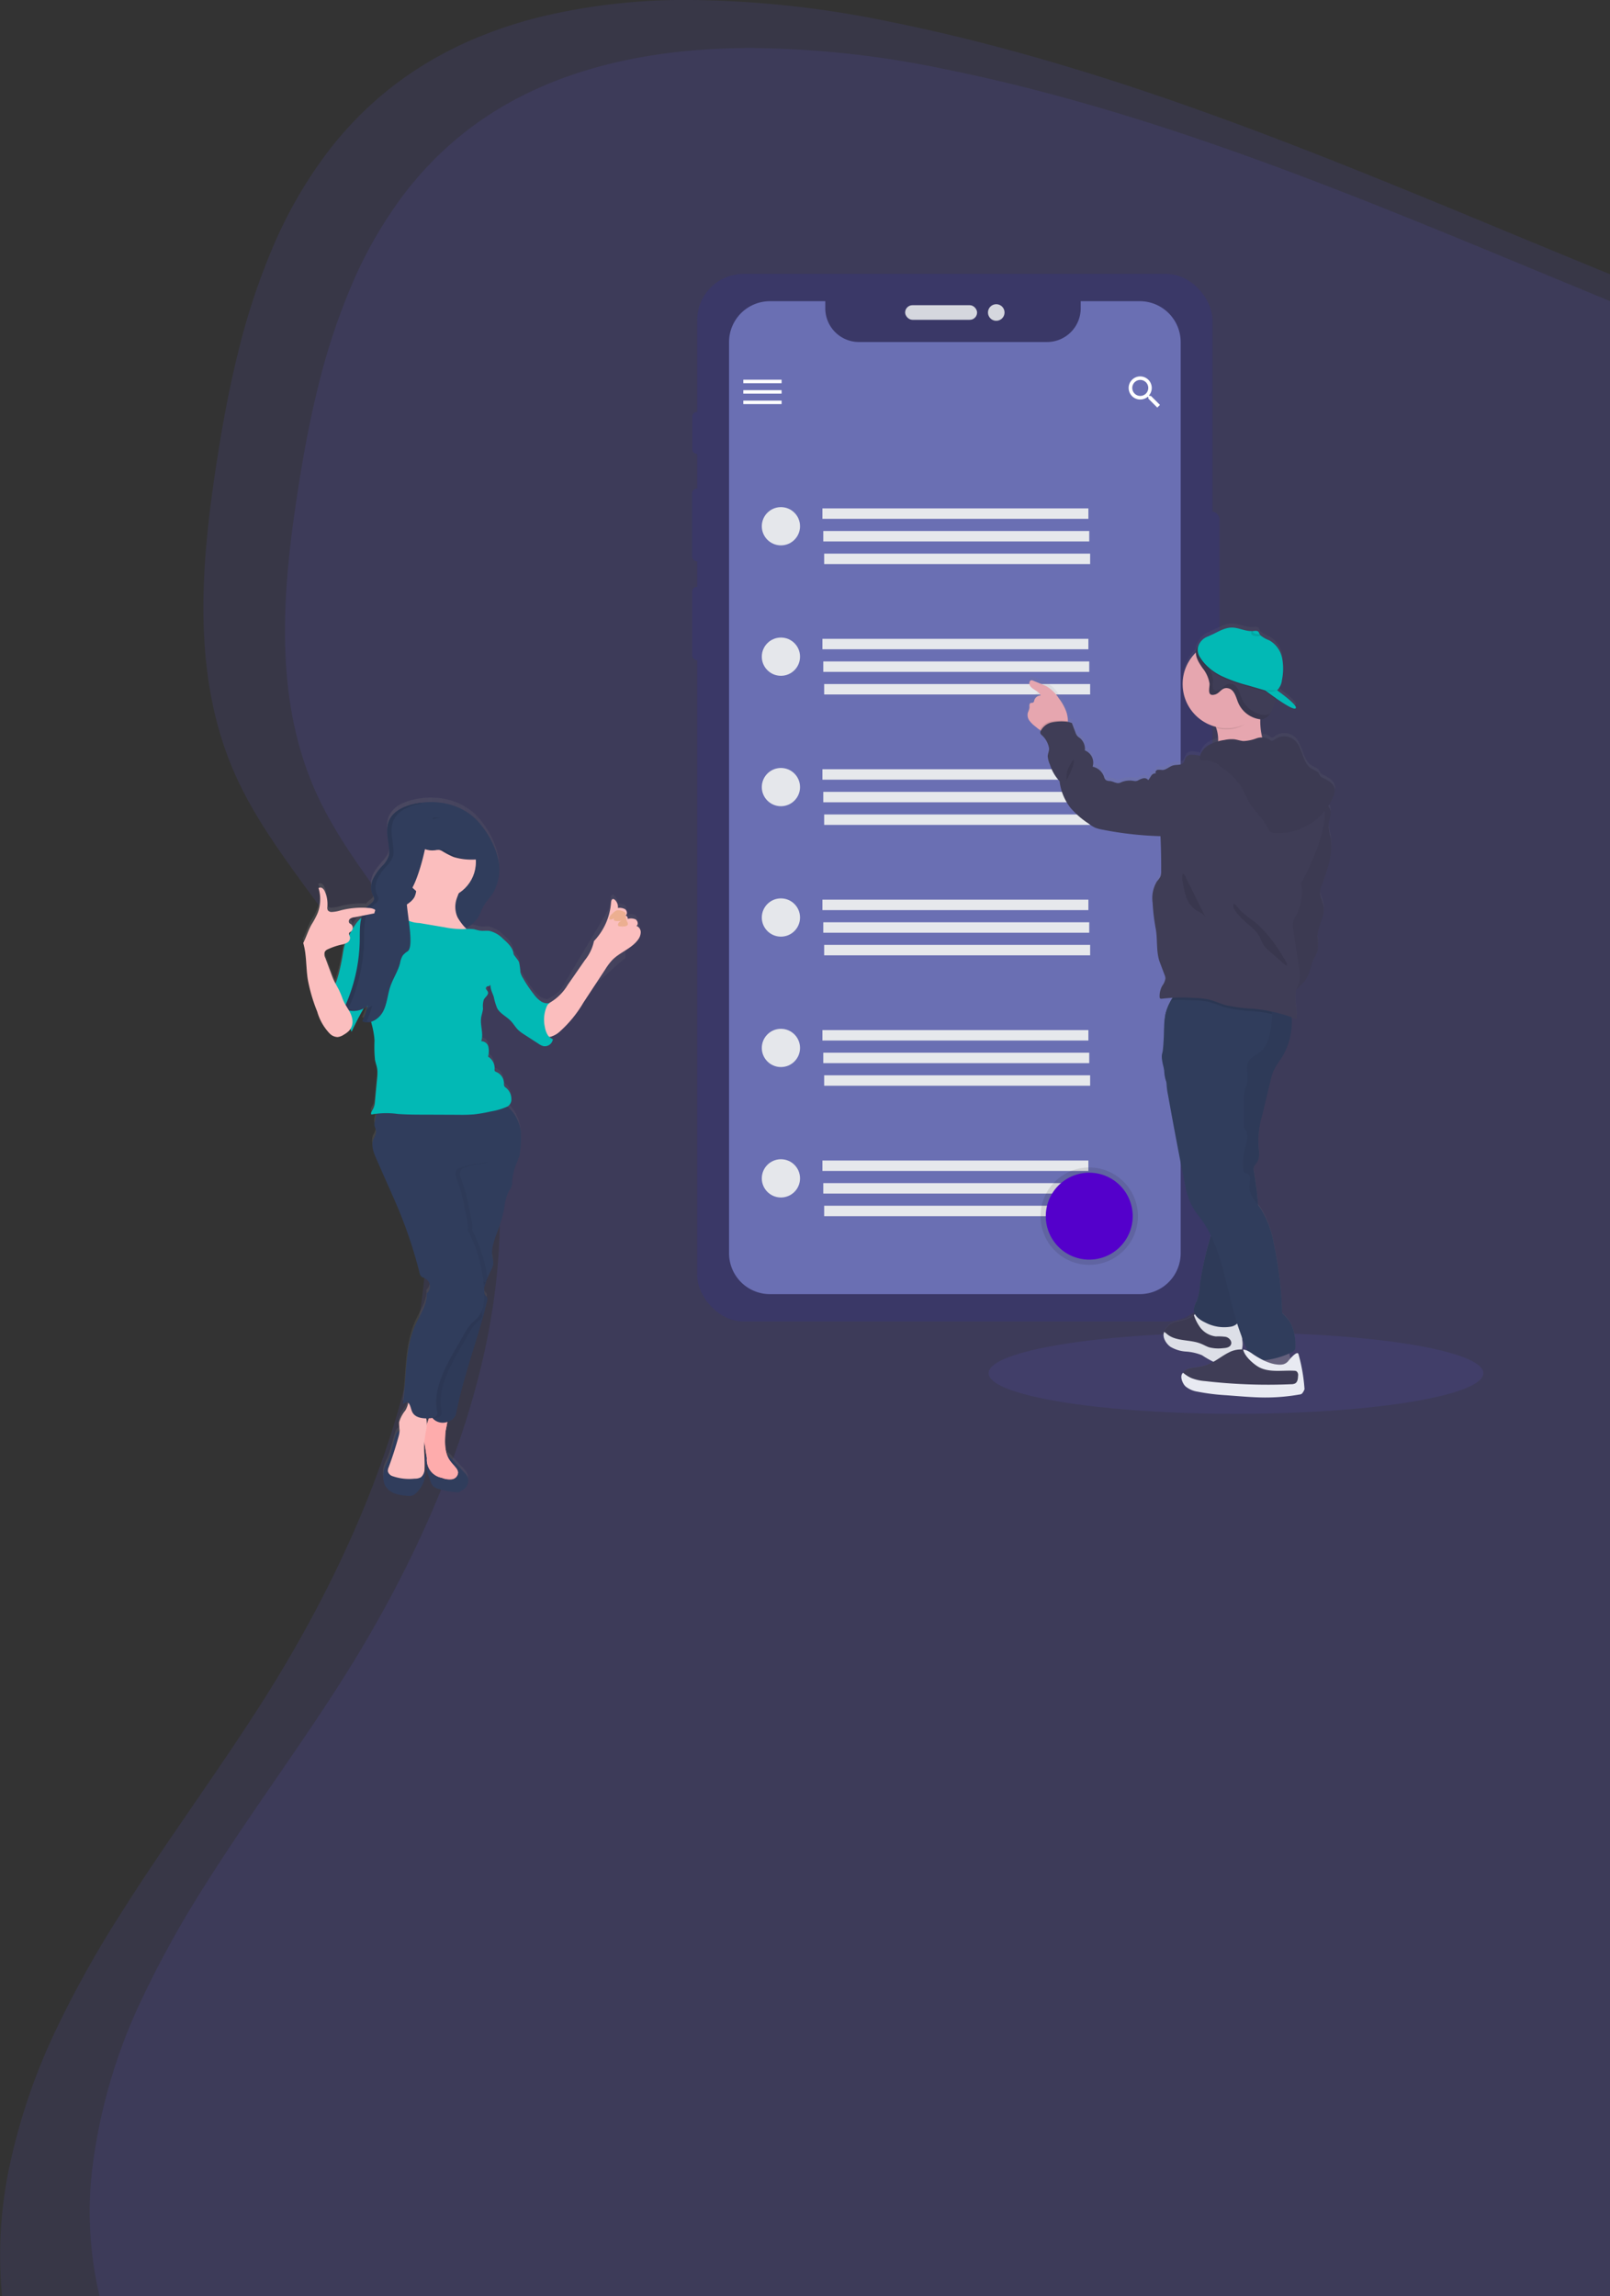 <svg xmlns="http://www.w3.org/2000/svg" xmlns:xlink="http://www.w3.org/1999/xlink" width="348.5" height="496.823" viewBox="0 0 348.5 496.823">
  <rect x="0" y="0" width="348.5" height="496.823" fill="#333333" stroke="none"/>
  <defs>
    <linearGradient id="linear-gradient" y1="0.5" x2="1.001" y2="0.5" gradientUnits="objectBoundingBox">
      <stop offset="0" stop-color="gray" stop-opacity="0.251"/>
      <stop offset="0.54" stop-color="gray" stop-opacity="0.122"/>
      <stop offset="1" stop-color="gray" stop-opacity="0.102"/>
    </linearGradient>
    <linearGradient id="linear-gradient-2" x1="-1.02" y1="1" x2="-1.02" y2="0" xlink:href="#linear-gradient"/>
  </defs>
  <g id="Group_508" data-name="Group 508" transform="translate(-12.002 -143.677)">
    <path id="Subtraction_8" data-name="Subtraction 8" d="M-4703.5-11452.561h-326.952a79.337,79.337,0,0,1-1.522-27.961,118.944,118.944,0,0,1,10.93-36.812,223.11,223.11,0,0,1,13.3-23.932c4.883-7.76,10.186-15.482,15.313-22.952l.051-.074.112-.163c4.277-6.227,8.7-12.666,12.88-19.14,21.972-33.924,54.06-99.02,22.1-153.823a198.219,198.219,0,0,0-11.23-16.549l-.03-.042-.012-.015,0-.009-.024-.033,0,0c-5.451-7.479-11.086-15.212-14.9-23.594-4.308-9.485-6.532-20.129-6.8-32.537-.258-11.845,1.292-23.621,2.843-33.579,1.3-8.38,2.733-15.656,4.38-22.245a140.273,140.273,0,0,1,7.165-21.639,93.314,93.314,0,0,1,11.236-19.562,76.539,76.539,0,0,1,7.551-8.543,72.948,72.948,0,0,1,9.054-7.47c14.989-10.458,34.734-15.761,58.686-15.761a211.843,211.843,0,0,1,41.406,4.471c10.789,2.169,21.619,4.849,33.109,8.192,10.266,2.986,20.823,6.434,32.273,10.537,21.287,7.625,42.509,16.42,63.032,24.926l.024.01.015.006c5.084,2.108,10.543,4.37,16.009,6.616v431.682Z" transform="translate(5064 12093.061)" fill="#6c63ff" opacity="0.1"/>
    <path id="Subtraction_9" data-name="Subtraction 9" d="M-3894.5-11298.5h-348.059a92.87,92.87,0,0,1,1.846-29.138,132.519,132.519,0,0,1,9.714-28.23,232.583,232.583,0,0,1,13.857-24.934c5.093-8.093,10.625-16.149,15.975-23.941l.034-.049.051-.075.027-.039c4.477-6.521,9.106-13.264,13.467-20.018,22.9-35.352,56.347-103.188,23.038-160.313a206.65,206.65,0,0,0-11.743-17.3l-.008-.015c-5.688-7.8-11.57-15.869-15.553-24.625-4.488-9.875-6.807-20.968-7.089-33.914-.266-12.315,1.35-24.6,2.966-35,1.363-8.769,2.857-16.351,4.566-23.181a146.129,146.129,0,0,1,7.463-22.553,97.168,97.168,0,0,1,11.712-20.392,79.219,79.219,0,0,1,7.868-8.9,75.965,75.965,0,0,1,9.438-7.784,80.025,80.025,0,0,1,13.708-7.646,95.536,95.536,0,0,1,15-5.081,133.663,133.663,0,0,1,32.451-3.7,220.671,220.671,0,0,1,43.154,4.659c11.262,2.266,22.552,5.06,34.516,8.542,10.695,3.109,21.7,6.7,33.644,10.984,22.232,7.964,44.354,17.134,65.748,26l.033.015c6.428,2.663,14.428,5.979,22.175,9.139v437.482Z" transform="translate(4255.002 11939)" fill="#6c63ff" opacity="0.1"/>
    <g id="undraw_email_campaign_qa8y" transform="translate(26.999 187.994)">
      <ellipse id="Ellipse_212" data-name="Ellipse 212" cx="53.54" cy="8.79" rx="53.54" ry="8.79" transform="translate(199.001 244.032)" fill="#6c63ff" opacity="0.1"/>
      <rect id="Rectangle_733" data-name="Rectangle 733" width="17.39" height="8.532" transform="translate(69.841 133.69)" fill="#3f3d56" opacity="0.1"/>
      <rect id="Rectangle_734" data-name="Rectangle 734" width="17.39" height="8.532" transform="translate(69.841 157.642)" fill="#3f3d56" opacity="0.1"/>
      <rect id="Rectangle_735" data-name="Rectangle 735" width="17.39" height="8.532" transform="translate(69.841 181.594)" fill="#3f3d56" opacity="0.1"/>
      <rect id="Rectangle_736" data-name="Rectangle 736" width="17.39" height="8.532" transform="translate(69.841 205.547)" fill="#3f3d56" opacity="0.1"/>
      <path id="Path_2160" data-name="Path 2160" d="M251.022,394.271c.484-.309.292-1.136-.208-1.419a2.439,2.439,0,0,0-1.681-.081.672.672,0,0,0-.36-.723v-.124a.9.9,0,0,0-.195-1.274,2.568,2.568,0,0,0-1.567-.276,2.078,2.078,0,0,0-.672-1.772.555.555,0,0,0-.363-.175c-.313,0-.417.42-.44.733a14.476,14.476,0,0,1-.4,2.424l-10.189,17.067c-1.136,1.641,2.394-3.268,1.257-1.627a14.7,14.7,0,0,1-2.017,2.494,9.912,9.912,0,0,1-2.269,1.516,2.67,2.67,0,0,1-1.55-.437,6.271,6.271,0,0,1-1.489-1.476,29.124,29.124,0,0,1-2.4-3.573,4.485,4.485,0,0,1-.551-1.277,11.736,11.736,0,0,0-.282-2.138,3.319,3.319,0,0,0-.437-.7l-.7-.938a.167.167,0,0,1,0-.04c-.081-1.388-1.2-2.454-2.252-3.362a6.115,6.115,0,0,0-3.026-1.745c-.632-.081-1.277.04-1.909-.04-.514-.064-1.008-.259-1.513-.336a6.649,6.649,0,0,0-1.486-.03l-.212-.192a5.9,5.9,0,0,0,2.656-2.232c.487-.787.75-1.681,1.2-2.5.548-.985,1.345-1.8,1.98-2.743a10.142,10.142,0,0,0,1.143-7.732,18.588,18.588,0,0,0-3.624-7.1c-3.15-4.074-8.435-5.587-13.41-4.787-.336.05-.672.114-.992.185a12.565,12.565,0,0,0-2.437.78,6.182,6.182,0,0,0-2.659,2.074,4.5,4.5,0,0,0-.464.861,4.914,4.914,0,0,0-.225.706,7.3,7.3,0,0,0-.121,2.219c.02.252.047.508.077.76a2.933,2.933,0,0,0,.047.38c.034.252.071.508.1.76.054.38.1.76.141,1.133a7.084,7.084,0,0,1,.04.8v.2a3.147,3.147,0,0,1-.087.588,3.023,3.023,0,0,1-.1.309,3.9,3.9,0,0,1-.464.854,11.42,11.42,0,0,1-.83,1.008l-.286.336-.282.336a11.733,11.733,0,0,0-1.025,1.388,6.6,6.6,0,0,0-.407.76,5.568,5.568,0,0,0-.229.612,4.405,4.405,0,0,0-.178.851c0,.074-.017.145-.02.218a3.67,3.67,0,0,0,0,.43,2.966,2.966,0,0,0,.047.424,3.25,3.25,0,0,0,.249.817c0,.037.037.074.054.108s.037.071.054.108.071.145.1.215a1.564,1.564,0,0,1,.108.336v.118a.773.773,0,0,1,0,.124,1.345,1.345,0,0,1-.484.837c-.064.06-.134.118-.2.175l-.1.084-.212.168-.205.165a4.034,4.034,0,0,0-.494.494,18.218,18.218,0,0,0-5.493.538,7.5,7.5,0,0,1-1.973.356.982.982,0,0,1-.854-.36,1.291,1.291,0,0,1-.087-.783,6.76,6.76,0,0,0-.524-3.217,1.809,1.809,0,0,0-.528-.766.746.746,0,0,0-.871-.047,8.2,8.2,0,0,1-.225,5.473,18.056,18.056,0,0,1-1.264,2.373c-.75,1.274-1.17,2.733-1.835,4.054.746,2.525.582,5.221.972,7.823a36.153,36.153,0,0,0,2.061,7.06,11.352,11.352,0,0,0,2.73,4.77,2.5,2.5,0,0,0,1.681.733,2.969,2.969,0,0,0,1.321-.5,5.147,5.147,0,0,0,1.113-.82,2.537,2.537,0,0,0,.336-.437,1.647,1.647,0,0,0,.245.619c.8-1.725,1.681-3.412,2.622-5.063a4.341,4.341,0,0,0,.787-.538c.017.057.03.118.044.178-.04.158-.081.319-.124.477s-.091.3-.138.45-.067.222-.1.336-.087.262-.134.393l-.161.427c-.04.1-.077.2-.121.3-.1.245-.205.491-.319.733a2.211,2.211,0,0,0,.279.114l.064.02a2.425,2.425,0,0,0,.259.064h.094l.195.02h.306a3.087,3.087,0,0,0,.693-.121c.044.175.084.353.128.528a18.8,18.8,0,0,1,.632,3.6,28.251,28.251,0,0,0,.084,4.135c.138.7.41,1.378.508,2.091a8.691,8.691,0,0,1-.037,2.017l-.457,4.834a4.131,4.131,0,0,1-.413,1.7c-.229.393-.6.844-.366,1.234a8.014,8.014,0,0,1,1.153-.222c-.141.514-.269,1.029-.39,1.546a2.72,2.72,0,0,0-.091,1.193,7.575,7.575,0,0,1,.336,1.093,3.525,3.525,0,0,1-.578,1.657c-.578,1.4.037,2.975.649,4.37l1.809,4.1q.74,1.681,1.486,3.362c.44,1.009.884,2.017,1.308,3.026a98,98,0,0,1,4.733,14.19,1.661,1.661,0,0,0,.242.615c.252.336.706.434,1.076.639a2.006,2.006,0,0,1,.222,3.2c.212,2.468-1.637,4.851-2.589,7.137-2.192,5.254-1.8,11.174-2.548,16.809l.851-.5a1.119,1.119,0,0,1,.276.182c-.02.1-.04.208-.067.316a5,5,0,0,1-.548,1.365,7.316,7.316,0,0,0-1.365,2.589,15.814,15.814,0,0,0,.108,1.775v.165c-.074-.074-.188-.067-.363.067a2.159,2.159,0,0,0-.535,1.009c-.148.42-.266.85-.383,1.281l-.413,1.52a17.625,17.625,0,0,1-.887,2.669,11.223,11.223,0,0,0-.787,1.815,5.611,5.611,0,0,0-.138,1.556,4.734,4.734,0,0,0,.215,1.472,3.668,3.668,0,0,0,2.148,2.041,10.086,10.086,0,0,0,2.985.561,2.549,2.549,0,0,0,.783-.02,2.151,2.151,0,0,0,.763-.4,6.325,6.325,0,0,0,2.222-4.606,6.666,6.666,0,0,0-.188-1.045c.084-1.866-.188-3.742-.044-5.6.027.212.061.42.091.632q.168,1.042.336,2.088a.441.441,0,0,0-.114-.2,4.811,4.811,0,0,0-.121,2.394,14.009,14.009,0,0,0,.672,2.32l.447,1.247a2.236,2.236,0,0,0,2.088,1.762,16.915,16.915,0,0,0,3.765.642.864.864,0,0,0,.5-.091,2.868,2.868,0,0,0,.222-.188,2.042,2.042,0,0,1,.363-.212,2.374,2.374,0,0,0,1.153-1.365,2.162,2.162,0,0,0-.212-1.768,4.057,4.057,0,0,0-.511-.619l-2.242-2.377a12.86,12.86,0,0,0-1.1-1.163.41.41,0,0,0-.36-.121,11.551,11.551,0,0,1-.424-4.969c.03-.5.3-1.533.413-2.38a3.789,3.789,0,0,0,1.19-.642,1.822,1.822,0,0,0,.672-1.009,173.19,173.19,0,0,1,4.673-17.02c.168-.555.336-1.113.5-1.681l.208-.713c.054-.195.114-.39.168-.585.094-.336.185-.656.272-.985.027-.087.05-.178.074-.266a.32.32,0,0,0,0-.054c.111-.4.215-.807.319-1.21l.121-.464c.131-.514.256-1.032.38-1.546.017-.071.034-.145.047-.219a.948.948,0,0,0-.037-.548h0a.9.9,0,0,0-.131-.188c-.034-.04-.074-.084-.114-.124l-.124-.138a1.241,1.241,0,0,1-.229-.43v-.471c0-.155-.02-.336-.03-.5a5.112,5.112,0,0,1,.148-.652c.037-.128.081-.255.121-.383s.1-.336.151-.477a1.193,1.193,0,0,0,.3-.81c.2-.508.424-1.008.672-1.493a4.541,4.541,0,0,0,.6-1.614,6.45,6.45,0,0,0-.195-1.533c-.336-2.131.652-4.212,1.385-6.239a27.7,27.7,0,0,0,1.22-4.579,9.7,9.7,0,0,1,1.009-3.493,5.243,5.243,0,0,0,.538-.928,3.728,3.728,0,0,0,.145-1.059,11.612,11.612,0,0,1,1.032-4.192,2.468,2.468,0,0,0,.269-.814.332.332,0,0,0,0-.057v-.081l.168-.024A22.3,22.3,0,0,0,226,438.9a8.63,8.63,0,0,0-2.884-5.449h.034a1.771,1.771,0,0,0,.824-1.6,3.113,3.113,0,0,0-1.16-2.441,1.187,1.187,0,0,1-.393-.4,1.227,1.227,0,0,1-.047-.531,2.71,2.71,0,0,0-1.681-2.508.619.619,0,0,1-.272-.158.672.672,0,0,1-.067-.477,2.935,2.935,0,0,0-1.415-2.689,4.609,4.609,0,0,0,.061-2.128,1.588,1.588,0,0,0-1.556-1.21c.578-1.577-.242-3.331-.024-5,.094-.713.38-1.4.417-2.118a4.36,4.36,0,0,1,.188-1.93c.319-.585,1.072-1.009.877-1.627-.084-.269-.336-.45-.444-.713s.336-.672.582-.511c.111-.084.222-.175.336-.266a5.5,5.5,0,0,0,.2.985c.158.538.407,1.045.571,1.58a13.092,13.092,0,0,0,.746,2.451c.672,1.2,2.041,1.788,2.982,2.784.551.582.945,1.3,1.513,1.866a8.371,8.371,0,0,0,1.412,1.059l3.026,1.963a3.43,3.43,0,0,0,1.035.514,1.768,1.768,0,0,0,2.084-1.5,1.983,1.983,0,0,1-.746-.461.277.277,0,0,0,.128-.02,4.787,4.787,0,0,0,1.95-1.035,26.415,26.415,0,0,0,5.224-6.37c1.587-2.417,9.231-8.814,9.231-8.814v-2.6a9.362,9.362,0,0,0,2.545-2.165,2.807,2.807,0,0,0,.639-1.657,1.459,1.459,0,0,0-.891-1.459Zm-63.557,6.216q-.222,1.412-.541,2.81a27.312,27.312,0,0,1-.9,3.173c-.04.108-.081.219-.118.336-.111-.2-.219-.4-.316-.608-.249-.514-.447-1.052-.645-1.587l-1.264-3.412a1.574,1.574,0,0,1-.084-1.361,1.526,1.526,0,0,1,.723-.541,14.421,14.421,0,0,1,2.773-.941,8.136,8.136,0,0,0,.894-.235A13.335,13.335,0,0,0,187.466,400.486Zm1.4-4.256a.514.514,0,0,1,0-.494,1.093,1.093,0,0,1,.336-.229.674.674,0,0,0,.094-.067Zm2.622-3.7a6.533,6.533,0,0,0-1.009,1.035,10.617,10.617,0,0,0-.867,1.345.975.975,0,0,0-.36-.992,2.049,2.049,0,0,1-.336-.222.689.689,0,0,1,.138-.965,2.017,2.017,0,0,1,1.009-.336l1.509-.222c-.02.1-.05.222-.084.34Zm14.166,109.79a5.518,5.518,0,0,0-.087-1.345c.188,0,.373,0,.558-.017Z" transform="translate(-128.355 -239.183)" fill="url(#linear-gradient)"/>
      <path id="Path_2161" data-name="Path 2161" d="M221.671,370.523c-2.626.42-5.547,1.432-6.552,3.893-.756,1.859-.171,3.953.024,5.954a4.552,4.552,0,0,1-.057,1.583,5.55,5.55,0,0,1-1.388,2.178,11.58,11.58,0,0,0-2,2.8,4.107,4.107,0,0,0-.134,3.362,2.471,2.471,0,0,1,.336.881c.03.672-.672,1.116-1.21,1.553-1.97,1.63-1.886,4.6-1.9,7.164a36.226,36.226,0,0,1-3.426,15.128,4.626,4.626,0,0,0,5.177-.672,17.29,17.29,0,0,1-1.177,3.389c1.681.807,3.678-.518,4.515-2.172s.935-3.577,1.53-5.332,1.651-3.281,2.1-5.043a4.648,4.648,0,0,1,.6-1.681,4.4,4.4,0,0,1,1.049-.894,10.233,10.233,0,0,0,3.7-5.043,20.484,20.484,0,0,0,6.206.716,6.889,6.889,0,0,0,5.3-2.911c.487-.787.75-1.681,1.2-2.494.548-.985,1.345-1.8,1.98-2.74a10.134,10.134,0,0,0,1.14-7.732,18.553,18.553,0,0,0-3.621-7.093C231.924,371.235,226.643,369.723,221.671,370.523Z" transform="translate(-145.914 -241.082)" fill="#303d5c"/>
      <path id="Path_2162" data-name="Path 2162" d="M201.169,460.024q-.222,1.412-.538,2.8a27.072,27.072,0,0,1-.9,3.17,3.025,3.025,0,0,0-.286,1.459,2.622,2.622,0,0,0,.353.867c1.2,2.128,2.814,4.185,2.952,6.626a3.5,3.5,0,0,0,.336,1.768q1.392-2.985,3.066-5.826c1.167-1.983,2.467-3.984,2.8-6.26a11.852,11.852,0,0,0-.044-3.217,6.968,6.968,0,0,0-1.153-3.382c-.793-1.039-2.968-2.6-4.37-2.279C201.72,456.145,201.377,458.69,201.169,460.024Z" transform="translate(-141.981 -297.77)" fill="#02b9b5"/>
      <path id="Path_2163" data-name="Path 2163" d="M330.3,456.242a10.969,10.969,0,0,0,6.431-4.959l3.7-5.335a9.627,9.627,0,0,0,1.963-4.121,13.578,13.578,0,0,0,3.7-8.377c.027-.313.131-.723.444-.729a.558.558,0,0,1,.363.171,2.078,2.078,0,0,1,.672,1.772,2.451,2.451,0,0,1,1.563.272c.437.313.555,1.1.084,1.345a.672.672,0,0,1,.471.763,2.437,2.437,0,0,1,1.681.077c.5.282.693,1.109.208,1.419a1.462,1.462,0,0,1,.935,1.4,2.8,2.8,0,0,1-.639,1.654c-1.415,1.9-3.92,2.669-5.56,4.37a13.207,13.207,0,0,0-1.449,1.936l-4.76,7.241a26.071,26.071,0,0,1-5.224,6.364,4.794,4.794,0,0,1-1.946,1.035,2.158,2.158,0,0,1-2.044-.568,3.351,3.351,0,0,1-.6-2.037C330.166,458.73,330.378,457.469,330.3,456.242Z" transform="translate(-228.819 -282.507)" fill="#fbbebe"/>
      <path id="Path_2164" data-name="Path 2164" d="M266.06,793.875a4.073,4.073,0,0,1,.508.618,2.155,2.155,0,0,1,.215,1.765,2.4,2.4,0,0,1-1.153,1.365,2.038,2.038,0,0,0-.363.208,2.875,2.875,0,0,1-.222.188.9.9,0,0,1-.5.094,17.314,17.314,0,0,1-3.765-.642,3.022,3.022,0,0,1-1.553-.729,2.985,2.985,0,0,1-.531-1.032l-.447-1.244a14.406,14.406,0,0,1-.672-2.316,4.793,4.793,0,0,1,.121-2.39.719.719,0,0,1,.165.487,5.415,5.415,0,0,0,.958,2.32,1.859,1.859,0,0,0,1.493.938,13.93,13.93,0,0,0,2.387.306.713.713,0,0,0,.336-.04.581.581,0,0,0,.272-.336,1.449,1.449,0,0,0,0-.982c-.212-.605-.807-1.009-1.093-1.58-.208-.427.084-.894.514-.534a13.288,13.288,0,0,1,1.1,1.16Z" transform="translate(-180.513 -519.521)" fill="#303d5c"/>
      <path id="Path_2165" data-name="Path 2165" d="M261.573,767.4c-.128,2.017-.219,4.165.881,5.849.393.605.921,1.113,1.372,1.681a2,2,0,0,1,.491,1.008,1.554,1.554,0,0,1-1.345,1.5,4.528,4.528,0,0,1-2.168-.313,3.97,3.97,0,0,1-3.237-4.253L257.118,770a9.1,9.1,0,0,1-.161-2.088,9.243,9.243,0,0,1,.561-2.256l.736-2.155a1.008,1.008,0,0,1,.336-.535.935.935,0,0,1,.558-.1c.706.037,2.478.292,2.82,1.039C262.252,764.557,261.623,766.624,261.573,767.4Z" transform="translate(-180.161 -501.663)" fill="#ee8e9e"/>
      <path id="Path_2166" data-name="Path 2166" d="M261.573,767.4c-.128,2.017-.219,4.165.881,5.849.393.605.921,1.113,1.372,1.681a2,2,0,0,1,.491,1.008,1.554,1.554,0,0,1-1.345,1.5,4.528,4.528,0,0,1-2.168-.313,3.97,3.97,0,0,1-3.237-4.253L257.118,770a9.1,9.1,0,0,1-.161-2.088,9.243,9.243,0,0,1,.561-2.256l.736-2.155a1.008,1.008,0,0,1,.336-.535.935.935,0,0,1,.558-.1c.706.037,2.478.292,2.82,1.039C262.252,764.557,261.623,766.624,261.573,767.4Z" transform="translate(-180.161 -501.663)" fill="#feacac"/>
      <path id="Path_2167" data-name="Path 2167" d="M279.043,589.748a.334.334,0,0,1,0,.057,2.518,2.518,0,0,1-.269.813,11.645,11.645,0,0,0-1.032,4.185,3.7,3.7,0,0,1-.145,1.056,5.238,5.238,0,0,1-.538.928,9.98,9.98,0,0,0-1.009,3.49,27.232,27.232,0,0,1-1.22,4.572c-.73,2.017-1.714,4.1-1.382,6.233a6.384,6.384,0,0,1,.195,1.53,4.542,4.542,0,0,1-.6,1.614c-.249.484-.471.982-.672,1.489s-.407,1.106-.571,1.681a2.239,2.239,0,0,0,.124,2.051,2.633,2.633,0,0,1,.37.454,1.2,1.2,0,0,1,0,.773q-.387,1.641-.834,3.268c-.229.854-.471,1.7-.723,2.548-1.842,6.192-3.93,12.321-5.17,18.664-.178.911-1.345,1.567-2.256,1.765a2.965,2.965,0,0,1-2.592-.693l-.178-.178a5.389,5.389,0,0,1-1.009-4.014c.336-6.525,3.607-12.5,5.17-18.842a36.1,36.1,0,0,0,1.009-7c.366-7.88.511-16.2-1.714-23.771-.464-1.573-1.009-3.362-.182-4.764a4.772,4.772,0,0,1,2.464-1.8,15.854,15.854,0,0,1,12.294.313,4.428,4.428,0,0,1-.017.474,4.817,4.817,0,0,0,.245,2.172,2.71,2.71,0,0,1,.242.931Z" transform="translate(-181.861 -383.442)" fill="#303d5c"/>
      <path id="Path_2168" data-name="Path 2168" d="M232.956,777.615l-.413,1.516a17.5,17.5,0,0,1-.887,2.669,11.355,11.355,0,0,0-.787,1.812,5.6,5.6,0,0,0-.134,1.553,4.637,4.637,0,0,0,.215,1.473,3.654,3.654,0,0,0,2.145,2.037,10.082,10.082,0,0,0,2.985.561,2.543,2.543,0,0,0,.783-.02,2.165,2.165,0,0,0,.76-.4,6.317,6.317,0,0,0,2.222-4.6,5.715,5.715,0,0,0-.235-1.173c-.108-.145-1.153.447-.706.938.672.733-1.277.353-2.262.292a9.145,9.145,0,0,1-1.277-.212l-1.6-.336c-.521-.114-1.123-.292-1.308-.793s.219-1.1.535-1.58a10.35,10.35,0,0,0,1.24-4.391c.037-.3.41-2.236-.36-1.634a2.158,2.158,0,0,0-.535,1.009C233.192,776.758,233.074,777.188,232.956,777.615Z" transform="translate(-162.753 -509.867)" fill="#303d5c"/>
      <path id="Path_2169" data-name="Path 2169" d="M271.921,678.152a2.266,2.266,0,0,1-.124-2.051c.074-.255.155-.511.239-.763l-6.263-2.118c-.023.561-.047,1.123-.074,1.681a36.165,36.165,0,0,1-1.009,7c-1.563,6.34-4.851,12.314-5.17,18.826-.074,1.5.087,3.18,1.2,4.192a2.961,2.961,0,0,0,2.592.693c.908-.2,2.078-.854,2.256-1.768,1.24-6.34,3.325-12.469,5.17-18.664q.864-2.884,1.556-5.816a1.186,1.186,0,0,0,0-.77A2.352,2.352,0,0,0,271.921,678.152Z" transform="translate(-181.856 -442.158)" opacity="0.05"/>
      <path id="Path_2170" data-name="Path 2170" d="M237.45,756.742a7.274,7.274,0,0,0-1.365,2.585,15.71,15.71,0,0,0,.108,1.772,5.611,5.611,0,0,1-.259,1.446q-.914,3.3-2.108,6.518a1.775,1.775,0,0,0-.165.884,1.539,1.539,0,0,0,1.035,1.032,10.944,10.944,0,0,0,4.79.528,2.511,2.511,0,0,0,1.345-.313,2.35,2.35,0,0,0,.76-1.886c.111-2.017-.232-4.074,0-6.1.081-.736.235-1.462.353-2.2a6.443,6.443,0,0,0-.094-3.059,7.147,7.147,0,0,0-1.146-1.926,6.011,6.011,0,0,0-1.593-1.587c-.188-.114-.733-.461-.924-.242-.1.111-.054.407-.071.545a5.082,5.082,0,0,1-.111.632A5.16,5.16,0,0,1,237.45,756.742Z" transform="translate(-164.698 -495.868)" fill="#fbbebe"/>
      <path id="Path_2171" data-name="Path 2171" d="M266.608,592.217a1.718,1.718,0,0,0-.114,1.425c.208.867.555,1.681.837,2.541a35.132,35.132,0,0,1,1.076,4.619c.266,1.412.82,2.985.592,4.4a31.479,31.479,0,0,1,3.328,10.421c.128.935-1.95,2.145-1.909,3.089.077,1.872,1.573,2.017.467,3.523-.054.074.413,1.748.336,1.822-.45.541-1.008.971-1.5,1.479a11.387,11.387,0,0,0-1.583,2.323c-2.857,5.154-6.982,11-5.715,16.758a1.008,1.008,0,0,1-.545,1.035,2.73,2.73,0,0,1-1.207.279h-.2a5.389,5.389,0,0,1-1.009-4.014c.336-6.525,3.607-12.5,5.17-18.842a36.1,36.1,0,0,0,1.008-7c.366-7.88.511-16.2-1.714-23.771-.464-1.573-1.008-3.362-.182-4.764a4.772,4.772,0,0,1,2.464-1.8,15.854,15.854,0,0,1,12.294.313,4.436,4.436,0,0,1-.017.474,4.818,4.818,0,0,0,.245,2.172,2.708,2.708,0,0,1,.245.945c0,.02.114-1.267.111-1.251-2.558.37-5.227,2.044-7.786,2.41a17.894,17.894,0,0,0-3.906.861A1.751,1.751,0,0,0,266.608,592.217Z" transform="translate(-181.815 -383.369)" opacity="0.05"/>
      <path id="Path_2172" data-name="Path 2172" d="M225.164,560.923q-.521,1.641-.908,3.315a2.753,2.753,0,0,0-.094,1.19,6.814,6.814,0,0,1,.336,1.093,3.52,3.52,0,0,1-.575,1.657c-.578,1.4.037,2.968.645,4.35l1.809,4.1,1.486,3.362c.44,1.008.884,2,1.308,3.009a97.73,97.73,0,0,1,4.73,14.17,1.711,1.711,0,0,0,.242.619c.252.336.706.43,1.076.635a2,2,0,0,1,.222,3.2c.212,2.464-1.637,4.844-2.589,7.127-2.188,5.248-1.792,11.161-2.545,16.809l.85-.494c.817.373.787,1.53,1.227,2.313.672,1.177,2.269,1.345,3.617,1.254a2.754,2.754,0,0,0,1.207-.279,1.009,1.009,0,0,0,.545-1.035c-1.271-5.755,2.854-11.6,5.715-16.762a11.189,11.189,0,0,1,1.583-2.32c.484-.511,1.052-.941,1.5-1.479,1.261-1.513,1.422-3.647,1.345-5.614a31.449,31.449,0,0,0-3.577-13.259c.225-1.419-.336-2.989-.592-4.4a34.842,34.842,0,0,0-1.072-4.606c-.282-.851-.629-1.681-.837-2.545a1.356,1.356,0,0,1,.921-1.946,17.98,17.98,0,0,1,3.913-.888l8.794-1.264a22.243,22.243,0,0,0,.377-5.638,8.673,8.673,0,0,0-6.2-7.255,1.317,1.317,0,0,0-1.15.074,45.78,45.78,0,0,0-23.313,1.5Z" transform="translate(-158.083 -366.047)" fill="#303d5c"/>
      <path id="Path_2173" data-name="Path 2173" d="M239.337,415.724a4.33,4.33,0,0,1-.387,2.518,3.964,3.964,0,0,1-1.009,1.106,7.533,7.533,0,0,1-2.9,1.442,3.078,3.078,0,0,0-1.735.756c-.619.746-.205,1.872.336,2.689a7.026,7.026,0,0,0,3.8,3.143c1.3.353,2.689.134,4.007.366.961.165,1.866.561,2.814.79A8.314,8.314,0,0,0,251.9,426.4a10.9,10.9,0,0,1-3.6-3.853,5.466,5.466,0,0,1-.276-3.7c.336-1.2,1.1-2.373.864-3.6a3.742,3.742,0,0,0-2.642-2.484,17.015,17.015,0,0,0-3.311-.672c-.622-.084-4.558-.955-4.8-.524-.138.242.672,1.681.78,2A7.531,7.531,0,0,1,239.337,415.724Z" transform="translate(-164.262 -268.392)" fill="#fbbebe"/>
      <circle id="Ellipse_113" data-name="Ellipse 113" cx="7.987" cy="7.987" r="7.987" transform="translate(72.039 134.228)" fill="#fbbebe"/>
      <path id="Path_2174" data-name="Path 2174" d="M222.407,442.872l5.416.914a20.507,20.507,0,0,0,4.034.407,11.227,11.227,0,0,1,2.229,0c.511.084,1.008.279,1.516.336.632.081,1.274-.04,1.906.04a6.02,6.02,0,0,1,3.026,1.741c1.045.914,2.172,1.98,2.249,3.362a.941.941,0,0,1-.064.464,1.362,1.362,0,0,1-.4.42,12.6,12.6,0,0,0-2.262,3.113,12.079,12.079,0,0,1-2.689,2.9c-.235-.151-.672.249-.582.508s.36.444.444.713c.192.612-.565,1.062-.877,1.624a4.419,4.419,0,0,0-.188,1.93c-.037.716-.336,1.4-.417,2.115-.219,1.664.6,3.415.024,4.989a1.579,1.579,0,0,1,1.556,1.21,4.551,4.551,0,0,1-.064,2.125,2.925,2.925,0,0,1,1.415,2.673.642.642,0,0,0,.071.477.672.672,0,0,0,.272.158,2.689,2.689,0,0,1,1.681,2.5,1.207,1.207,0,0,0,.05.528,1.183,1.183,0,0,0,.39.407,3.113,3.113,0,0,1,1.163,2.434,1.76,1.76,0,0,1-.827,1.6,14.652,14.652,0,0,1-3.637,1.083,31.219,31.219,0,0,1-3.52.622,31.676,31.676,0,0,1-3.294.1l-7.248-.03c-2.017,0-4.074,0-6.1-.151a17.236,17.236,0,0,0-5.671.131c-.229-.387.138-.84.366-1.23a4.145,4.145,0,0,0,.413-1.7l.457-4.827a8.877,8.877,0,0,0,.034-2.017c-.1-.709-.366-1.382-.5-2.088a28.122,28.122,0,0,1-.084-4.128,19.339,19.339,0,0,0-.632-3.6l-1.412-5.9a21.089,21.089,0,0,0-.706-2.962q-1.661-4.256-3.473-8.441a.891.891,0,0,1,.064-.75l1.2-2.145a13.611,13.611,0,0,1,1.1-1.748,6.885,6.885,0,0,1,4.034-2.481,7.123,7.123,0,0,1,4.706.7c.558.3,1.076.672,1.644.951A6.634,6.634,0,0,0,222.407,442.872Z" transform="translate(-146.61 -287.455)" fill="#02b9b5"/>
      <path id="Path_2175" data-name="Path 2175" d="M303.425,463.85l1.889,2.515a3.5,3.5,0,0,1,.437.7,11.56,11.56,0,0,1,.282,2.138,4.505,4.505,0,0,0,.551,1.274,28.933,28.933,0,0,0,2.4,3.57,6.205,6.205,0,0,0,1.493,1.472,2.447,2.447,0,0,0,2.017.356,1.247,1.247,0,0,0-.672.6,7.3,7.3,0,0,0-.467,4.673,4.883,4.883,0,0,0,.524,1.53,2.289,2.289,0,0,0,1.2,1.039,1.772,1.772,0,0,1-2.084,1.5,3.509,3.509,0,0,1-1.035-.514l-3.026-1.96a8.718,8.718,0,0,1-1.409-1.059c-.565-.565-.961-1.281-1.513-1.862-.938-1.008-2.316-1.587-2.982-2.78a12.835,12.835,0,0,1-.743-2.451c-.168-.535-.414-1.039-.575-1.577a7.066,7.066,0,0,1,.622-5.043A20.619,20.619,0,0,1,303.425,463.85Z" transform="translate(-208.398 -303.172)" fill="#02b9b5"/>
      <path id="Path_2176" data-name="Path 2176" d="M233.83,379.107a10.516,10.516,0,0,0-2.81-2.921,9.578,9.578,0,0,0-5.066-2.145,5.476,5.476,0,0,0-2.283.373c-.034-2.256-.6-3.758-2-3.53-2.625.42-5.547,1.432-6.552,3.893-.756,1.859-.171,3.953.024,5.954a4.551,4.551,0,0,1-.057,1.583,5.55,5.55,0,0,1-1.388,2.178,11.581,11.581,0,0,0-2,2.8,4.107,4.107,0,0,0-.134,3.362,2.471,2.471,0,0,1,.336.881c.03.672-.672,1.116-1.21,1.553-1.97,1.63-1.886,4.6-1.9,7.164a36.226,36.226,0,0,1-3.426,15.128,4.626,4.626,0,0,0,5.177-.672,17.29,17.29,0,0,1-1.177,3.389c1.681.807,3.678-.518,4.515-2.172s.935-3.577,1.53-5.332,1.651-3.281,2.1-5.043a4.648,4.648,0,0,1,.6-1.681,4.4,4.4,0,0,1,1.049-.894c1.721-1.234-.81-10.583-.138-12.593,1.008.222,2.837-4.6,3.883-9.507a4.968,4.968,0,0,0,2.273.225,2.9,2.9,0,0,1,.814-.057,2.164,2.164,0,0,1,.709.289,17.467,17.467,0,0,0,2.417,1.244,13.68,13.68,0,0,0,5.486.467,5.456,5.456,0,0,0-.766-3.937Z" transform="translate(-145.914 -241.444)" fill="#303d5c"/>
      <g id="Group_433" data-name="Group 433" transform="translate(59.453 129.417)" opacity="0.1">
        <path id="Path_2177" data-name="Path 2177" d="M206.311,415.379a36.276,36.276,0,0,0,3.426-15.128c0-2.562-.071-5.533,1.9-7.164.524-.437,1.24-.871,1.207-1.553a2.4,2.4,0,0,0-.336-.881,4.123,4.123,0,0,1,.131-3.362,11.676,11.676,0,0,1,2-2.8,5.631,5.631,0,0,0,1.392-2.178,4.636,4.636,0,0,0,.057-1.583c-.195-2.017-.783-4.095-.024-5.954.972-2.383,3.738-3.405,6.3-3.849a1.344,1.344,0,0,0-.672-.044c-2.625.42-5.547,1.432-6.552,3.893-.756,1.859-.171,3.953.024,5.954a4.553,4.553,0,0,1-.057,1.583,5.55,5.55,0,0,1-1.388,2.178,11.582,11.582,0,0,0-2,2.8,4.107,4.107,0,0,0-.134,3.362,2.472,2.472,0,0,1,.336.881c.03.672-.672,1.116-1.21,1.553-1.97,1.63-1.886,4.6-1.9,7.164a36.226,36.226,0,0,1-3.426,15.128,4.478,4.478,0,0,0,2.538.474A4.347,4.347,0,0,1,206.311,415.379Z" transform="translate(-205.38 -370.859)"/>
        <path id="Path_2178" data-name="Path 2178" d="M218.191,504.659a17.275,17.275,0,0,0,1.173-3.389,4.258,4.258,0,0,1-1.136.753,17.106,17.106,0,0,1-.978,2.636,2.487,2.487,0,0,0,1.543.2,2.476,2.476,0,0,1-.6-.2Z" transform="translate(-213.26 -457.43)"/>
        <path id="Path_2179" data-name="Path 2179" d="M262.621,380.679a5.379,5.379,0,0,1,1.52-.356l-.178-.017a5.38,5.38,0,0,0-1.345.1C262.615,380.5,262.621,380.585,262.621,380.679Z" transform="translate(-243.376 -377.126)"/>
        <path id="Path_2180" data-name="Path 2180" d="M271.153,402.585a17.691,17.691,0,0,1-2.42-1.244,2.107,2.107,0,0,0-.709-.289,2.526,2.526,0,0,0-.743.047,2.757,2.757,0,0,1,.514.242,17.454,17.454,0,0,0,2.417,1.244,10.885,10.885,0,0,0,4.051.524A9.54,9.54,0,0,1,271.153,402.585Z" transform="translate(-246.471 -390.896)"/>
        <path id="Path_2181" data-name="Path 2181" d="M260.227,400.57c-.017.071-.034.141-.047.215a4.833,4.833,0,0,0,1.187.03A5.108,5.108,0,0,1,260.227,400.57Z" transform="translate(-241.758 -390.582)"/>
      </g>
      <path id="Path_2182" data-name="Path 2182" d="M189.823,454.046a2.908,2.908,0,0,1-.783,2.333,5.105,5.105,0,0,1-1.113.817,2.928,2.928,0,0,1-1.321.5,2.488,2.488,0,0,1-1.681-.733A11.265,11.265,0,0,1,182.2,452.2a35.7,35.7,0,0,1-2.061-7.039c-.39-2.6-.225-5.291-.968-7.813.672-1.321,1.082-2.777,1.832-4.051a18.421,18.421,0,0,0,1.264-2.37,8.152,8.152,0,0,0,.208-5.463.74.74,0,0,1,.874.047,1.778,1.778,0,0,1,.528.763,6.774,6.774,0,0,1,.521,3.21,1.3,1.3,0,0,0,.094.787,1.009,1.009,0,0,0,.854.36,7.5,7.5,0,0,0,1.97-.36,18.387,18.387,0,0,1,6.075-.5,2.908,2.908,0,0,1,1.183.289c.376.188,0,.447,0,.867l-4.246.834a1.99,1.99,0,0,0-1.009.336.672.672,0,0,0-.141.961,2.255,2.255,0,0,0,.336.225,1.009,1.009,0,0,1-.04,1.6,1.009,1.009,0,0,0-.336.229c-.2.266.067.619.148.941a1.183,1.183,0,0,1-.582,1.21,4.108,4.108,0,0,1-1.345.454,14.281,14.281,0,0,0-2.773.945,1.5,1.5,0,0,0-.723.538,1.622,1.622,0,0,0,.084,1.362l1.264,3.409c.2.534.4,1.069.645,1.58.336.672.719,1.3,1.049,1.96a20.556,20.556,0,0,1,.79,1.909C188.334,451.162,189.608,452.2,189.823,454.046Z" transform="translate(-128.528 -277.609)" fill="#fbbebe"/>
      <path id="Path_2183" data-name="Path 2183" d="M376.81,440.749a1.509,1.509,0,0,0-.555.81.336.336,0,0,0,.128.363.369.369,0,0,0,.225,0,2.135,2.135,0,0,0,.975-.464,1.009,1.009,0,0,0-.292.235.336.336,0,0,0-.037.356.461.461,0,0,0,.319.168,3.117,3.117,0,0,0,1.409-.067,1.886,1.886,0,0,0-.588.336.78.78,0,0,0-.262.605.289.289,0,0,0,.1.229.423.423,0,0,0,.155.054,3.8,3.8,0,0,0,1.308,0,.672.672,0,0,0,.551-.336.824.824,0,0,0-.128-.632,3.506,3.506,0,0,1-.336-1.6.649.649,0,0,0-.047-.336.589.589,0,0,0-.292-.212,2.447,2.447,0,0,0-1.607-.319,3.317,3.317,0,0,0-1.029.81Z" transform="translate(-259.351 -287.265)" fill="#ecaf91"/>
      <g id="Group_432" data-name="Group 432" transform="translate(134.796 14.953)" opacity="0.9">
        <rect id="Rectangle_705" data-name="Rectangle 705" width="3.331" height="27.475" rx="1.666" transform="translate(110.859 51.421)" fill="#3a3768"/>
        <rect id="Rectangle_706" data-name="Rectangle 706" width="1.869" height="9.046" rx="0.935" transform="translate(0.067 29.896)" fill="#3a3768"/>
        <rect id="Rectangle_707" data-name="Rectangle 707" width="2.108" height="15.746" rx="1.054" transform="translate(0 46.456)" fill="#3a3768"/>
        <rect id="Rectangle_708" data-name="Rectangle 708" width="2.007" height="15.881" rx="1.003" transform="translate(0.034 67.708)" fill="#3a3768"/>
        <rect id="Rectangle_709" data-name="Rectangle 709" width="111.532" height="226.67" rx="10" transform="translate(1.126)" fill="#3a3768"/>
        <rect id="Rectangle_710" data-name="Rectangle 710" width="15.575" height="3.163" rx="1.582" transform="translate(46.133 6.77)" fill="#e6e8ec"/>
        <circle id="Ellipse_103" data-name="Ellipse 103" cx="1.795" cy="1.795" r="1.795" transform="translate(64.061 6.555)" fill="#e6e8ec"/>
      </g>
      <path id="Path_2122" data-name="Path 2122" d="M542.237,146.1H529.463v1.54a7.292,7.292,0,0,1-7.295,7.292h-40.7a7.3,7.3,0,0,1-7.295-7.292V146.1H462.2a8.858,8.858,0,0,0-8.858,8.858V352.1a8.858,8.858,0,0,0,8.858,8.858h80.039A8.858,8.858,0,0,0,551.1,352.1V154.958A8.858,8.858,0,0,0,542.237,146.1Z" transform="translate(-310.53 -125.241)" fill="#9ba6ff" opacity="0.5"/>
      <rect id="Rectangle_712" data-name="Rectangle 712" width="8.28" height="0.753" transform="translate(145.903 37.849)" fill="#fff"/>
      <rect id="Rectangle_713" data-name="Rectangle 713" width="8.28" height="0.753" transform="translate(145.903 40.108)" fill="#fff"/>
      <rect id="Rectangle_714" data-name="Rectangle 714" width="8.28" height="0.753" transform="translate(145.903 42.368)" fill="#fff"/>
      <path id="Path_2123" data-name="Path 2123" d="M715.468,198.726h-.306l-.118-.094a2.575,2.575,0,0,0,.6-1.647,2.5,2.5,0,1,0-2.488,2.518,2.582,2.582,0,0,0,1.641-.6l.114.1v.309l1.93,1.936.578-.582Zm-2.313,0a1.731,1.731,0,1,1,1.23-.509,1.741,1.741,0,0,1-1.23.509Z" transform="translate(-481.333 -157.37)" fill="#fff"/>
      <circle id="Ellipse_104" data-name="Ellipse 104" cx="4.138" cy="4.138" r="4.138" transform="translate(149.903 65.418)" fill="#e6e8ec" opacity="0.99"/>
      <rect id="Rectangle_715" data-name="Rectangle 715" width="57.573" height="2.259" transform="translate(163.024 65.694)" fill="#e6e8ec"/>
      <rect id="Rectangle_716" data-name="Rectangle 716" width="57.573" height="2.259" transform="translate(163.212 70.586)" fill="#e6e8ec"/>
      <rect id="Rectangle_717" data-name="Rectangle 717" width="57.573" height="2.259" transform="translate(163.401 75.48)" fill="#e6e8ec"/>
      <circle id="Ellipse_105" data-name="Ellipse 105" cx="4.138" cy="4.138" r="4.138" transform="translate(149.903 93.64)" fill="#e6e8ec" opacity="0.99"/>
      <rect id="Rectangle_718" data-name="Rectangle 718" width="57.573" height="2.259" transform="translate(163.024 93.916)" fill="#e6e8ec"/>
      <rect id="Rectangle_719" data-name="Rectangle 719" width="57.573" height="2.259" transform="translate(163.212 98.807)" fill="#e6e8ec"/>
      <rect id="Rectangle_720" data-name="Rectangle 720" width="57.573" height="2.259" transform="translate(163.401 103.699)" fill="#e6e8ec"/>
      <circle id="Ellipse_106" data-name="Ellipse 106" cx="4.138" cy="4.138" r="4.138" transform="translate(149.903 121.861)" fill="#e6e8ec" opacity="0.99"/>
      <rect id="Rectangle_721" data-name="Rectangle 721" width="57.573" height="2.259" transform="translate(163.024 122.138)" fill="#e6e8ec"/>
      <rect id="Rectangle_722" data-name="Rectangle 722" width="57.573" height="2.259" transform="translate(163.212 127.029)" fill="#e6e8ec"/>
      <rect id="Rectangle_723" data-name="Rectangle 723" width="57.573" height="2.259" transform="translate(163.401 131.92)" fill="#e6e8ec"/>
      <circle id="Ellipse_107" data-name="Ellipse 107" cx="4.138" cy="4.138" r="4.138" transform="translate(149.903 150.083)" fill="#e6e8ec" opacity="0.99"/>
      <rect id="Rectangle_724" data-name="Rectangle 724" width="57.573" height="2.259" transform="translate(163.024 150.359)" fill="#e6e8ec"/>
      <rect id="Rectangle_725" data-name="Rectangle 725" width="57.573" height="2.259" transform="translate(163.212 155.251)" fill="#e6e8ec"/>
      <rect id="Rectangle_726" data-name="Rectangle 726" width="57.573" height="2.259" transform="translate(163.401 160.142)" fill="#e6e8ec"/>
      <circle id="Ellipse_108" data-name="Ellipse 108" cx="4.138" cy="4.138" r="4.138" transform="translate(149.903 178.304)" fill="#e6e8ec" opacity="0.99"/>
      <rect id="Rectangle_727" data-name="Rectangle 727" width="57.573" height="2.259" transform="translate(163.024 178.581)" fill="#e6e8ec"/>
      <rect id="Rectangle_728" data-name="Rectangle 728" width="57.573" height="2.259" transform="translate(163.212 183.472)" fill="#e6e8ec"/>
      <rect id="Rectangle_729" data-name="Rectangle 729" width="57.573" height="2.259" transform="translate(163.401 188.363)" fill="#e6e8ec"/>
      <circle id="Ellipse_109" data-name="Ellipse 109" cx="4.138" cy="4.138" r="4.138" transform="translate(149.903 206.526)" fill="#e6e8ec" opacity="0.99"/>
      <rect id="Rectangle_730" data-name="Rectangle 730" width="57.573" height="2.259" transform="translate(163.024 206.802)" fill="#e6e8ec"/>
      <rect id="Rectangle_731" data-name="Rectangle 731" width="57.573" height="2.259" transform="translate(163.212 211.694)" fill="#e6e8ec"/>
      <rect id="Rectangle_732" data-name="Rectangle 732" width="57.573" height="2.259" transform="translate(163.401 216.585)" fill="#e6e8ec"/>
      <circle id="Ellipse_110" data-name="Ellipse 110" cx="10.536" cy="10.536" r="10.536" transform="translate(210.246 208.309)" opacity="0.1"/>
      <path id="Path_2743" data-name="Path 2743" d="M9.406,0A9.406,9.406,0,1,1,0,9.406,9.406,9.406,0,0,1,9.406,0Z" transform="translate(211.376 209.438)" fill="#5400cb"/>
      <path id="Path_2129" data-name="Path 2129" d="M645.918,373.711a5.993,5.993,0,0,0,1.264,1.277c.313.259.635.524.972.76.094.067.192.131.289.195,0,.017-.02.034-.027.054a.763.763,0,0,0-.087.467,1.009,1.009,0,0,0,.36.484,4.975,4.975,0,0,1,1.516,2.74c.114.608-.3,1.261-.269,1.879a5.473,5.473,0,0,0,.477,1.755,9.475,9.475,0,0,0,2.084,3.61,11.672,11.672,0,0,0,2.336,5.759,18.727,18.727,0,0,0,3.943,3.456,7.664,7.664,0,0,0,1.456.914,8.23,8.23,0,0,0,1.442.387,74.353,74.353,0,0,0,12.67,1.432q.178,3.8.155,7.594a3.133,3.133,0,0,1-.175,1.227,5.458,5.458,0,0,1-.733,1.029c-.971,1.291-1.008,3.046-.941,4.663a42.942,42.942,0,0,0,.672,5.641c.44,2.387.037,5.022.884,7.295.336.9.672,1.792,1.009,2.689a2.375,2.375,0,0,1,.2.8,3.513,3.513,0,0,1-.672,1.6,4.636,4.636,0,0,0-.588,2.444.507.507,0,0,0,.071.272c.111.148.336.134.518.108a21.778,21.778,0,0,1,2.246-.208,4.115,4.115,0,0,0-.363.535,7.85,7.85,0,0,0-.477.982,9.283,9.283,0,0,0-.639,1.755,2.141,2.141,0,0,0-.064.269c-.04.182-.077.366-.108.548a18.15,18.15,0,0,0-.2,3.227,34.207,34.207,0,0,1-.4,4.727,7.79,7.79,0,0,0,.407,3.59,8.5,8.5,0,0,0,.487,2.689,16.208,16.208,0,0,0,.336,2.837q1.745,9.83,3.7,19.612c.118.568.229,1.133.38,1.681a13.756,13.756,0,0,0,2.518,4.979,22.631,22.631,0,0,1,2.629,4.209c-.077.356-.158.713-.242,1.066a76.119,76.119,0,0,0-2.057,9.393,13.021,13.021,0,0,1-.672,3.755,5.754,5.754,0,0,0-.672,1.819,2.017,2.017,0,0,0,.279,1.18c-.087.064-.172.131-.252.2l-.138.114a8.812,8.812,0,0,1-3.412,1.22,3.69,3.69,0,0,0-2.807,2.1,1.82,1.82,0,0,0-.057.225,2.974,2.974,0,0,0,1.345,2.851,7.553,7.553,0,0,0,3.362,1.032,10.942,10.942,0,0,1,3.459.793,21.945,21.945,0,0,0,2.689,1.536l.172.05c-.219.131-.44.259-.672.377a10.124,10.124,0,0,1-3.224,1.008c-1.136.158-2.494.232-3.079,1.224h0a2.181,2.181,0,0,0,.558,2.572,5.341,5.341,0,0,0,2.568,1.136,46.732,46.732,0,0,0,6.387.793l2.088.158c2.017.155,4.074.313,6.118.336a42.143,42.143,0,0,0,7.524-.656.82.82,0,0,0,.6-.289.854.854,0,0,0,.091-.477,36.769,36.769,0,0,0-.955-7.584c-.171-.746-1.19.272-1.762.918-.074-.373-.161-.743-.259-1.1l.447-.212a1.61,1.61,0,0,0,.82-.672,1.644,1.644,0,0,0,.087-.79,11.087,11.087,0,0,0-.961-4.784,10.137,10.137,0,0,0-1.9-2.316A88.388,88.388,0,0,0,698.8,487.3a20.969,20.969,0,0,0-2.78-7.345c-.185-.272-.387-.545-.588-.817a66.076,66.076,0,0,0-.9-7.372,1.9,1.9,0,0,1,0-.982,3.026,3.026,0,0,1,.541-.746c.894-1.153.528-2.794.424-4.253a20.31,20.31,0,0,1,.837-6.219q.914-3.779,1.819-7.56a12.246,12.246,0,0,1,.639-2.094,20.683,20.683,0,0,1,1.641-2.642,14.9,14.9,0,0,0,2.279-8.979c.336.121.672.245,1.029.38.252-2.111-.639-4.508,0-6.491a8.344,8.344,0,0,0,2.575-3.066c.5-1.116.639-2.373,1.16-3.479a10.726,10.726,0,0,0,.881-1.866,13.034,13.034,0,0,0-.05-3.089c.034-2.249,1.681-4.337,1.311-6.559-.168-1.056-.78-2.017-.746-3.1a5.194,5.194,0,0,1,.434-1.681c1.237-3.278,2.457-6.767,1.822-10.216a11.561,11.561,0,0,1-.4-2.656c.054-1.025.541-2.017.4-3.042a2.309,2.309,0,0,0-.457-1.066,12.779,12.779,0,0,0,1.126-2.158,3.089,3.089,0,0,0,.3-1.378,2.44,2.44,0,0,0-.972-1.641,9.831,9.831,0,0,0-1.681-.978,1.371,1.371,0,0,1-.494-.353,3.623,3.623,0,0,1-.279-.531c-.336-.575-1.052-.756-1.62-1.1-2.051-1.251-1.852-4.474-3.6-6.125a3.5,3.5,0,0,0-4.37-.232,1.072,1.072,0,0,1-.619.306,1.187,1.187,0,0,1-.6-.336,2.41,2.41,0,0,0-1.479-.41,14.191,14.191,0,0,1-.444-3.923h.158a2.076,2.076,0,0,0,.612-.071,3.225,3.225,0,0,0,1.782-2.057,15.615,15.615,0,0,0,.79-2.259c.02-.074.037-.148.054-.219,1.725,1.21,3.728,2.478,4.206,2.212.884-.487-3.95-3.926-3.95-3.926h0a3.848,3.848,0,0,0,1.009-2.219,12.066,12.066,0,0,0,.04-4.858,5.736,5.736,0,0,0-2.773-3.836,6.649,6.649,0,0,1-1.879-1.066h0a1.211,1.211,0,0,1-.182-.249h0a.625.625,0,0,1-.074-.131,1.835,1.835,0,0,0-.2-.4c-.266-.306-.746-.212-1.146-.165h-.346c-1.432.03-2.82-.77-4.269-.77-1.59,0-2.941.921-4.34,1.553-.282.128-.551.245-.8.363a3.627,3.627,0,0,0-2.017,1.832,2.84,2.84,0,0,0-.582,1.126,2.649,2.649,0,0,0-.074.578,9.618,9.618,0,0,0,4.323,16.136c.034.094.067.188.1.282a8.094,8.094,0,0,1,.42,2.689v.192a7.3,7.3,0,0,0-2.074.844,4.011,4.011,0,0,0-1.748,2.148,2.054,2.054,0,0,0-.054.205,5.536,5.536,0,0,0-1.58-.272,1.7,1.7,0,0,0-1.345.407,1.241,1.241,0,0,0-.256.521c-.185.171-.222.467-.336.692-.407.709-1.456.477-2.246.672-.857.212-1.533,1.008-2.417,1.008a4.129,4.129,0,0,0-1.008-.037c-.336.081-.592.534-.336.763a1.072,1.072,0,0,0-1.008.487c-.242.316-.4.693-.672.988a1.029,1.029,0,0,0-1.049-.407,3.891,3.891,0,0,0-1.106.437,1.591,1.591,0,0,1-.487.171,2.1,2.1,0,0,1-.6-.054,4.754,4.754,0,0,0-2.784.39c-.766.363-1.5-.3-2.353-.356a1.315,1.315,0,0,1-.861-.266,1.68,1.68,0,0,1-.336-.672,3.362,3.362,0,0,0-2.461-2.178,2.864,2.864,0,0,0-1.681-3.533,3.056,3.056,0,0,0-1.049-2.663,4.925,4.925,0,0,1-.531-.417,2.548,2.548,0,0,1-.487-.9l-.746-1.977c-.336-.067-.588-.205-.9-.259v-.2a6.482,6.482,0,0,0-.336-1.983,11.108,11.108,0,0,0-1.594-2.9,8.36,8.36,0,0,0-2.562-2.575,9.191,9.191,0,0,0-1.093-.5l-1.923-.793a.934.934,0,0,0-.336-.094c-.518,0-.612.8-.336,1.227.585.864,1.9,1.106,2.276,2.084A1.482,1.482,0,0,0,647,369.3a.75.75,0,0,1-.185.434c-.168.138-.434.057-.629.161-.336.185-.192.7-.229,1.082a5.2,5.2,0,0,1-.336.975,2.088,2.088,0,0,0,.3,1.755Zm46.1,134.8c0-.2-.027-.4-.044-.592.04.1.077.212.118.316.336.887.716,1.762,1.113,2.625l-.067-.037a3.323,3.323,0,0,0-.918-.262.939.939,0,0,1-.255-.024,7.168,7.168,0,0,0,.054-2.02Z" transform="translate(-438.119 -262.905)" fill="url(#linear-gradient-2)"/>
      <path id="Path_2130" data-name="Path 2130" d="M763.494,411.717c-.037,1.405-.511,2.763-.585,4.165,4.132.205,8.209-1.8,12.3-1.187a5.69,5.69,0,0,1-2.118-3.389,14.143,14.143,0,0,1-.4-5.2,2.141,2.141,0,0,1,.054-.289,7.352,7.352,0,0,0,.437-2.2c-.138-.713-.81-.572-1.419-.531a53.449,53.449,0,0,0-5.517.713c-.474.081-5.11,1.237-5.177,1.116a21.781,21.781,0,0,1,2.017,4.132A8.025,8.025,0,0,1,763.494,411.717Z" transform="translate(-514.81 -295.808)" fill="#e6a6af"/>
      <path id="Path_2131" data-name="Path 2131" d="M645.931,398.773a6.05,6.05,0,0,0,1.264,1.271c.313.259.635.521.971.756a4.152,4.152,0,0,0,2.068.84c.985.067,3.073-.511,3.7-1.345a2.427,2.427,0,0,0,.353-1.412,6.411,6.411,0,0,0-.336-1.973,11.013,11.013,0,0,0-1.593-2.884,8.5,8.5,0,0,0-2.562-2.562,9.764,9.764,0,0,0-1.093-.5l-1.923-.787a.934.934,0,0,0-.336-.094c-.518,0-.612.793-.336,1.22.585.861,1.9,1.1,2.276,2.074a1.476,1.476,0,0,0-1.375,1.062.74.74,0,0,1-.185.43c-.168.138-.434.06-.629.161-.336.185-.192.693-.229,1.079a5.217,5.217,0,0,1-.336.968A2.064,2.064,0,0,0,645.931,398.773Z" transform="translate(-438.132 -287.202)" fill="#e6a6af"/>
      <path id="Path_2132" data-name="Path 2132" d="M799.288,821.71c-.316-.336-.837-.266-1.281-.2a47.545,47.545,0,0,1-7.211.585c-.3-1.476.575-2.911.857-4.394a3.876,3.876,0,0,1,.286-1.109,2.534,2.534,0,0,1,1.825-1.1c1.3-.272,3.331-.756,4.058.555C798.693,817.626,798.972,819.956,799.288,821.71Z" transform="translate(-534.501 -569.394)" fill="#65617d"/>
      <path id="Path_2133" data-name="Path 2133" d="M734.842,804.083a7.55,7.55,0,0,0,3.362,1.029,10.937,10.937,0,0,1,3.459.79,21.874,21.874,0,0,0,2.689,1.526,5.57,5.57,0,0,0,2.773.044,4.113,4.113,0,0,0,2.854-1.55,4.766,4.766,0,0,0,.4-2.9c-.084-1.119-.165-2.239-.249-3.362a1.59,1.59,0,0,0-.208-.81c-.79-1.156-2.716.481-3.748.481a7.225,7.225,0,0,1-4.562-1.97,1.46,1.46,0,0,0-.356-.269c-.464-.208-.931.178-1.345.514l-.138.114a8.862,8.862,0,0,1-3.412,1.217,3.69,3.69,0,0,0-2.807,2.084,1.8,1.8,0,0,0-.057.222A2.913,2.913,0,0,0,734.842,804.083Z" transform="translate(-496.475 -557.35)" fill="#3f3d56"/>
      <path id="Path_2134" data-name="Path 2134" d="M734.842,804.083a7.55,7.55,0,0,0,3.362,1.029,10.937,10.937,0,0,1,3.459.79,21.874,21.874,0,0,0,2.689,1.526,5.57,5.57,0,0,0,2.773.044,4.113,4.113,0,0,0,2.854-1.55,4.766,4.766,0,0,0,.4-2.9c-.084-1.119-.165-2.239-.249-3.362a1.59,1.59,0,0,0-.208-.81c-.79-1.156-2.716.481-3.748.481a7.225,7.225,0,0,1-4.562-1.97,1.46,1.46,0,0,0-.356-.269c-.464-.208-.931.178-1.345.514l-.138.114a8.862,8.862,0,0,1-3.412,1.217,3.69,3.69,0,0,0-2.807,2.084,1.8,1.8,0,0,0-.057.222A2.913,2.913,0,0,0,734.842,804.083Z" transform="translate(-496.475 -557.35)" opacity="0.05"/>
      <path id="Path_2135" data-name="Path 2135" d="M734.614,804.479a7.549,7.549,0,0,0,3.362,1.029,10.936,10.936,0,0,1,3.459.79,21.873,21.873,0,0,0,2.689,1.526,5.571,5.571,0,0,0,2.773.044,4.583,4.583,0,0,0,2.854-1.926,4.766,4.766,0,0,0,.4-2.9c-.084-1.119-.165-2.239-.249-3.362a1.59,1.59,0,0,0-.208-.81c-.79-1.156-2.716.481-3.748.481a7.224,7.224,0,0,1-4.562-1.97,1.463,1.463,0,0,0-.356-.269c-.464-.208-.931.178-1.345.514a9.619,9.619,0,0,0,1.146,2.353,4.945,4.945,0,0,0,3.6,2.252,11.81,11.81,0,0,1,2.185.1c.706.188,1.345.908,1.113,1.6s-1.106.814-1.819.851a8.056,8.056,0,0,1-2.968-.205c-.578-.2-1.106-.514-1.681-.746-2.394-1.009-5.416-.437-7.4-2.114a4.438,4.438,0,0,0-.605-.464C732.735,802.351,733.7,803.851,734.614,804.479Z" transform="translate(-496.247 -557.363)" fill="#e8eaf2"/>
      <path id="Path_2136" data-name="Path 2136" d="M734.614,804.479a7.549,7.549,0,0,0,3.362,1.029,10.936,10.936,0,0,1,3.459.79,21.873,21.873,0,0,0,2.689,1.526,5.571,5.571,0,0,0,2.773.044,4.583,4.583,0,0,0,2.854-1.926,4.766,4.766,0,0,0,.4-2.9c-.084-1.119-.165-2.239-.249-3.362a1.59,1.59,0,0,0-.208-.81c-.79-1.156-2.716.481-3.748.481a7.224,7.224,0,0,1-4.562-1.97,1.463,1.463,0,0,0-.356-.269c-.464-.208-.931.178-1.345.514a9.619,9.619,0,0,0,1.146,2.353,4.945,4.945,0,0,0,3.6,2.252,11.81,11.81,0,0,1,2.185.1c.706.188,1.345.908,1.113,1.6s-1.106.814-1.819.851a8.056,8.056,0,0,1-2.968-.205c-.578-.2-1.106-.514-1.681-.746-2.394-1.009-5.416-.437-7.4-2.114a4.438,4.438,0,0,0-.605-.464C732.735,802.351,733.7,803.851,734.614,804.479Z" transform="translate(-496.247 -557.363)" opacity="0.05"/>
      <path id="Path_2137" data-name="Path 2137" d="M760.824,592.754a14.714,14.714,0,0,1-2.017,10.858,20.3,20.3,0,0,0-1.641,2.629,12.138,12.138,0,0,0-.639,2.084l-1.819,7.537a20.349,20.349,0,0,0-.837,6.186c.1,1.452.471,3.083-.424,4.232a3.028,3.028,0,0,0-.541.74,1.892,1.892,0,0,0,0,.978c.921,5.459,1.6,11.171-.06,16.452-1.5,4.787-1.59,10.085-2.871,14.946a3.31,3.31,0,0,1-.793,1.657,2.626,2.626,0,0,1-1.193.568,8.79,8.79,0,0,1-5.634-.894c-1.237-.571-2.568-1.577-2.461-2.935a6.233,6.233,0,0,1,.672-1.809,12.451,12.451,0,0,0,.672-3.735,74.752,74.752,0,0,1,2.057-9.342,22.319,22.319,0,0,0,.619-9.48,82.977,82.977,0,0,0-6.1-18.762,2.194,2.194,0,0,0-.558-.837,5.949,5.949,0,0,1-.79-.541,2.378,2.378,0,0,1-.36-.985,10.675,10.675,0,0,0-1.641-2.589c-1.385-2.2-.945-5.016-.894-7.611.05-2.525-.313-5.07.1-7.56s1.839-5.043,4.239-5.816a9.115,9.115,0,0,1,3.721-.175A72.5,72.5,0,0,1,760.824,592.754Z" transform="translate(-496.485 -418.882)" fill="#303d5c"/>
      <path id="Path_2138" data-name="Path 2138" d="M760.824,592.754a14.714,14.714,0,0,1-2.017,10.858,20.3,20.3,0,0,0-1.641,2.629,12.138,12.138,0,0,0-.639,2.084l-1.819,7.537a20.349,20.349,0,0,0-.837,6.186c.1,1.452.471,3.083-.424,4.232a3.028,3.028,0,0,0-.541.74,1.892,1.892,0,0,0,0,.978c.921,5.459,1.6,11.171-.06,16.452-1.5,4.787-1.59,10.085-2.871,14.946a3.31,3.31,0,0,1-.793,1.657,2.626,2.626,0,0,1-1.193.568,8.79,8.79,0,0,1-5.634-.894c-1.237-.571-2.568-1.577-2.461-2.935a6.233,6.233,0,0,1,.672-1.809,12.451,12.451,0,0,0,.672-3.735,74.752,74.752,0,0,1,2.057-9.342,22.319,22.319,0,0,0,.619-9.48,82.977,82.977,0,0,0-6.1-18.762,2.194,2.194,0,0,0-.558-.837,5.949,5.949,0,0,1-.79-.541,2.378,2.378,0,0,1-.36-.985,10.675,10.675,0,0,0-1.641-2.589c-1.385-2.2-.945-5.016-.894-7.611.05-2.525-.313-5.07.1-7.56s1.839-5.043,4.239-5.816a9.115,9.115,0,0,1,3.721-.175A72.5,72.5,0,0,1,760.824,592.754Z" transform="translate(-496.485 -418.882)" opacity="0.05"/>
      <path id="Path_2139" data-name="Path 2139" d="M733.008,610.967a15.806,15.806,0,0,0,.336,2.918q1.745,9.779,3.7,19.5c.118.565.229,1.126.38,1.681a13.664,13.664,0,0,0,2.518,4.952c5.48,6.828,5.954,16.745,8.925,24.978.2.558.4,1.116.612,1.681a41.64,41.64,0,0,0,1.836,4.091,1.152,1.152,0,0,0,.376.487,1.126,1.126,0,0,0,.6.118,17.432,17.432,0,0,0,7.732-1.758,1.6,1.6,0,0,0,.82-.672,1.638,1.638,0,0,0,.087-.787,10.968,10.968,0,0,0-.961-4.757,10.086,10.086,0,0,0-1.9-2.306,87.476,87.476,0,0,0-1.862-15.262,20.808,20.808,0,0,0-2.78-7.308c-1.1-1.6-2.666-3.17-2.474-5.1.087-.847.44-1.9-.249-2.4-.3-.219-.746-.245-.948-.558a1.029,1.029,0,0,1-.135-.477,11.844,11.844,0,0,1,.245-3.953,21.292,21.292,0,0,0,.588-2.575,3.233,3.233,0,0,0-.649-2.488c-.037-1.758,0-3.584-.024-5.342a9.954,9.954,0,0,1,.249-2.982c.131-.461.336-.9.437-1.372.37-1.681-.548-3.7.545-5.043A7.418,7.418,0,0,1,752.758,605a6.409,6.409,0,0,0,2.407-3.459,19.111,19.111,0,0,0,.672-4.236,4.418,4.418,0,0,0,0-.918,1.714,1.714,0,0,0-.124-.457,2.786,2.786,0,0,0-2.064-1.254,66.762,66.762,0,0,0-15.766-1.842c-1.963-1.345-3.069-.861-3.9.558a14.368,14.368,0,0,0-1.113,2.713c-.38,1.146-.4,7.581-.773,8.74C731.626,606.327,733.008,609.393,733.008,610.967Z" transform="translate(-495.512 -421.268)" fill="#303d5c"/>
      <path id="Path_2140" data-name="Path 2140" d="M814.758,470.092c.145,1.008-.336,2.017-.4,3.026a11.448,11.448,0,0,0,.4,2.642c.635,3.429-.585,6.9-1.822,10.162a5.136,5.136,0,0,0-.434,1.681c-.034,1.062.578,2.037.746,3.089.353,2.209-1.277,4.286-1.311,6.522a12.239,12.239,0,0,1,.05,3.073,10.558,10.558,0,0,1-.881,1.859c-.521,1.1-.672,2.353-1.16,3.459-.9,2.017-2.837,3.318-4.676,4.521a4.725,4.725,0,0,1-2.757-1.7,4.219,4.219,0,0,1-.481-1.5,38.6,38.6,0,0,1-.37-6.942,43.279,43.279,0,0,1,.316-5.98c.373-2.521,1.19-4.952,1.778-7.433.74-3.13,1.12-6.364,2.273-9.366a31.582,31.582,0,0,1,4.256-7.271c.632-.867,1.133-2.1,2.353-1.9a2.585,2.585,0,0,1,2.115,2.064Z" transform="translate(-541.755 -338.932)" fill="#3f3d56"/>
      <path id="Path_2141" data-name="Path 2141" d="M814.758,470.092c.145,1.008-.336,2.017-.4,3.026a11.448,11.448,0,0,0,.4,2.642c.635,3.429-.585,6.9-1.822,10.162a5.136,5.136,0,0,0-.434,1.681c-.034,1.062.578,2.037.746,3.089.353,2.209-1.277,4.286-1.311,6.522a12.239,12.239,0,0,1,.05,3.073,10.558,10.558,0,0,1-.881,1.859c-.521,1.1-.672,2.353-1.16,3.459-.9,2.017-2.837,3.318-4.676,4.521a4.725,4.725,0,0,1-2.757-1.7,4.219,4.219,0,0,1-.481-1.5,38.6,38.6,0,0,1-.37-6.942,43.279,43.279,0,0,1,.316-5.98c.373-2.521,1.19-4.952,1.778-7.433.74-3.13,1.12-6.364,2.273-9.366a31.582,31.582,0,0,1,4.256-7.271c.632-.867,1.133-2.1,2.353-1.9a2.585,2.585,0,0,1,2.115,2.064Z" transform="translate(-541.755 -338.932)" opacity="0.05"/>
      <path id="Path_2142" data-name="Path 2142" d="M761.07,404.913a21.781,21.781,0,0,1,2.017,4.132,9.464,9.464,0,0,0,2.279.276c2.978,0,5.09-1.681,6.841-3.836.151-.672,1.1-1.328.988-1.869-.138-.713-.81-.572-1.419-.531a53.448,53.448,0,0,0-5.517.713C765.773,403.877,761.137,405.047,761.07,404.913Z" transform="translate(-514.81 -295.808)" opacity="0.1"/>
      <circle id="Ellipse_112" data-name="Ellipse 112" cx="9.547" cy="9.547" r="9.547" transform="translate(240.996 94.158)" fill="#e6a6af"/>
      <path id="Path_2143" data-name="Path 2143" d="M737.93,593.347c1.651-.1,3.315-.034,4.972.034a17.294,17.294,0,0,1,3.089.316c1.254.286,2.427.857,3.664,1.214a33.548,33.548,0,0,0,6.122.807,35.2,35.2,0,0,1,4.007.625,1.711,1.711,0,0,0-.124-.457,2.785,2.785,0,0,0-2.064-1.254,66.762,66.762,0,0,0-15.766-1.842C739.866,591.458,738.76,591.935,737.93,593.347Z" transform="translate(-499.449 -421.244)" opacity="0.1"/>
      <path id="Path_2144" data-name="Path 2144" d="M736.53,433.563c.417.481.975,1.009,1.594.854a2.2,2.2,0,0,0,.618-.336,9.331,9.331,0,0,1,3.745-1.072,55.034,55.034,0,0,0,7.732-1.735,7.883,7.883,0,0,1,2.283-.464,5.512,5.512,0,0,1,4.064,2.353c1.012,1.267,1.721,2.753,2.73,4.027.709.908,1.553,1.708,2.215,2.652a11.629,11.629,0,0,1,1.6,8.371,33.988,33.988,0,0,1-2.72,8.27,28.494,28.494,0,0,1-2.222,4.481,10.685,10.685,0,0,1-.857,6.649,6.675,6.675,0,0,0-.867,1.977,5,5,0,0,0,.06,1.449l.487,3.456c.148,1.052.3,2.108.487,3.153.336,1.913.827,3.987-.061,5.715-1.062,2.071.054,4.73-.225,7.06a35.443,35.443,0,0,0-9.325-2.222,33.256,33.256,0,0,1-6.118-.8c-1.237-.36-2.41-.931-3.664-1.217a16.987,16.987,0,0,0-3.089-.316,36.744,36.744,0,0,0-6.854.155c-.185.027-.407.04-.518-.108a.494.494,0,0,1-.071-.269,4.579,4.579,0,0,1,.588-2.43,3.468,3.468,0,0,0,.672-1.593,2.354,2.354,0,0,0-.2-.793L727.6,478.14c-.847-2.259-.444-4.881-.884-7.255a42.5,42.5,0,0,1-.672-5.611,7.024,7.024,0,0,1,.941-4.643,5.283,5.283,0,0,0,.733-1.008,3.109,3.109,0,0,0,.175-1.22q.03-4.831-.266-9.658c.847-1.523,1.731-3.079,2.578-4.6a19.735,19.735,0,0,0,2.383-5.564c.262-1.318.252-2.673.44-4a1.741,1.741,0,0,1,.336-.931,1.691,1.691,0,0,1,1.345-.4A5.934,5.934,0,0,1,736.53,433.563Z" transform="translate(-491.544 -314.239)" fill="#3f3d56"/>
      <path id="Path_2145" data-name="Path 2145" d="M653.31,417.936a4.152,4.152,0,0,0,2.068.84c.985.067,3.073-.511,3.7-1.345a2.428,2.428,0,0,0,.353-1.412,1.74,1.74,0,0,0-.41-.077,10.758,10.758,0,0,0-3.2.128,3.608,3.608,0,0,0-2.488,1.866Z" transform="translate(-443.276 -304.327)" opacity="0.1"/>
      <path id="Path_2146" data-name="Path 2146" d="M685.364,439.038a6.664,6.664,0,0,1-2.017,1.9,6.5,6.5,0,0,1-3.133.481,75.194,75.194,0,0,1-13.111-1.439,8.227,8.227,0,0,1-1.442-.387,7.646,7.646,0,0,1-1.456-.911,18.353,18.353,0,0,1-3.943-3.436,11.594,11.594,0,0,1-2.336-5.732,9.368,9.368,0,0,1-2.084-3.59,5.416,5.416,0,0,1-.477-1.741c-.027-.619.383-1.267.269-1.876a4.938,4.938,0,0,0-1.516-2.723,1.008,1.008,0,0,1-.36-.481.752.752,0,0,1,.087-.464,3.589,3.589,0,0,1,2.484-1.869,10.78,10.78,0,0,1,3.207-.128,7.443,7.443,0,0,1,1.049.279l.746,1.967a2.533,2.533,0,0,0,.487.9,4.876,4.876,0,0,0,.531.414,3.026,3.026,0,0,1,1.049,2.649,2.847,2.847,0,0,1,1.681,3.516,3.362,3.362,0,0,1,2.461,2.165,1.64,1.64,0,0,0,.336.672,1.314,1.314,0,0,0,.861.266c.844.05,1.58.716,2.353.356a4.753,4.753,0,0,1,2.784-.39,2.1,2.1,0,0,0,.6.05,1.5,1.5,0,0,0,.487-.168,3.991,3.991,0,0,1,1.106-.437,1.035,1.035,0,0,1,1.049.407c.269-.292.43-.672.672-.982a1.079,1.079,0,0,1,1.009-.487c-.255-.225,0-.672.336-.76a4.486,4.486,0,0,1,1.009.037c.884,0,1.56-.807,2.417-1.009.79-.195,1.839.037,2.246-.672.141-.249.171-.585.413-.74a.807.807,0,0,1,.534-.061,5.22,5.22,0,0,1,1.61.487c.827,3.234.393,6.592-.239,9.87A8.657,8.657,0,0,1,685.364,439.038Z" transform="translate(-443.568 -304.791)" fill="#3f3d56"/>
      <path id="Path_2147" data-name="Path 2147" d="M746.018,515.7l4.111,8.29c-.444-.767-1.382-1.066-2.121-1.557a5.641,5.641,0,0,1-2.017-2.723,16.81,16.81,0,0,1-.777-3.362,3.039,3.039,0,0,1,0-1.741C745.671,514.711,745.823,515.313,746.018,515.7Z" transform="translate(-504.195 -369.868)" opacity="0.1"/>
      <path id="Path_2148" data-name="Path 2148" d="M779.7,535.567a36.425,36.425,0,0,0,3.083,2.407,28.462,28.462,0,0,1,5.745,7.06,11.405,11.405,0,0,1,1.173,2.138c-.195.168-.487,0-.672-.175L785.8,544.16a7.161,7.161,0,0,1-1.076-1.089c-.561-.756-.81-1.681-1.318-2.488a9.8,9.8,0,0,0-1.963-2.017c-.74-.635-4.148-3.516-3.318-4.636C778.716,534.249,779.207,535.08,779.7,535.567Z" transform="translate(-526.045 -382.693)" opacity="0.1"/>
      <path id="Path_2149" data-name="Path 2149" d="M758.372,428.134a9.58,9.58,0,0,1,3.419-1.126,7.165,7.165,0,0,1,2.172-.155c.672.084,1.318.336,1.994.38a8.987,8.987,0,0,0,2.777-.582,3.336,3.336,0,0,1,2.75.205,1.163,1.163,0,0,0,.6.319,1.066,1.066,0,0,0,.619-.3,3.516,3.516,0,0,1,4.37.232c1.751,1.641,1.553,4.848,3.6,6.091.568.336,1.291.524,1.62,1.1a3.958,3.958,0,0,0,.279.528,1.406,1.406,0,0,0,.494.336,9.8,9.8,0,0,1,1.681.972,2.427,2.427,0,0,1,.971,1.634,3.062,3.062,0,0,1-.3,1.372,12.872,12.872,0,0,1-12.509,8,1.977,1.977,0,0,1-1.311-.407,2.485,2.485,0,0,1-.461-.756c-.965-2.017-2.773-3.516-3.926-5.439-.672-1.146-1.123-2.427-1.839-3.553a17.081,17.081,0,0,0-4.337-4.2,4.987,4.987,0,0,0-3.059-1.368c-1.008.044-1.755.1-1.382-1.15A3.987,3.987,0,0,1,758.372,428.134Z" transform="translate(-511.776 -311.193)" fill="#3f3d56"/>
      <path id="Path_2150" data-name="Path 2150" d="M758.372,428.134a9.58,9.58,0,0,1,3.419-1.126,7.165,7.165,0,0,1,2.172-.155c.672.084,1.318.336,1.994.38a8.987,8.987,0,0,0,2.777-.582,3.336,3.336,0,0,1,2.75.205,1.163,1.163,0,0,0,.6.319,1.066,1.066,0,0,0,.619-.3,3.516,3.516,0,0,1,4.37.232c1.751,1.641,1.553,4.848,3.6,6.091.568.336,1.291.524,1.62,1.1a3.958,3.958,0,0,0,.279.528,1.406,1.406,0,0,0,.494.336,9.8,9.8,0,0,1,1.681.972,2.427,2.427,0,0,1,.971,1.634,3.062,3.062,0,0,1-.3,1.372,12.872,12.872,0,0,1-12.509,8,1.977,1.977,0,0,1-1.311-.407,2.485,2.485,0,0,1-.461-.756c-.965-2.017-2.773-3.516-3.926-5.439-.672-1.146-1.123-2.427-1.839-3.553a17.081,17.081,0,0,0-4.337-4.2,4.987,4.987,0,0,0-3.059-1.368c-1.008.044-1.755.1-1.382-1.15A3.987,3.987,0,0,1,758.372,428.134Z" transform="translate(-511.776 -311.193)" opacity="0.05"/>
      <path id="Path_2151" data-name="Path 2151" d="M745.754,828.466a5.346,5.346,0,0,0,2.568,1.13,46.717,46.717,0,0,0,6.387.787l2.088.161c2.017.155,4.074.309,6.118.319a42.141,42.141,0,0,0,7.524-.652.82.82,0,0,0,.6-.289.837.837,0,0,0,.091-.474,36.415,36.415,0,0,0-.931-7.544c-.235-1.009-2.061,1.264-2.145,1.345a2.08,2.08,0,0,1-1.657.881c-2.1.114-4.451-1.163-6.122-2.3a7.731,7.731,0,0,0-1.133-.7,3.441,3.441,0,0,0-.918-.262,5.551,5.551,0,0,0-3.123.635c-1.257.622-2.353,1.516-3.6,2.155a10.117,10.117,0,0,1-3.224,1.009c-1.136.155-2.494.232-3.079,1.217h0A2.188,2.188,0,0,0,745.754,828.466Z" transform="translate(-504.126 -573.154)" fill="#3f3d56"/>
      <path id="Path_2152" data-name="Path 2152" d="M745.485,828.867a5.31,5.31,0,0,0,2.568,1.126,46.176,46.176,0,0,0,6.387.79l2.088.161c2.017.155,4.074.309,6.118.319a42.147,42.147,0,0,0,7.524-.652.82.82,0,0,0,.6-.289,3.359,3.359,0,0,0,.467-.851,36.981,36.981,0,0,0-1.3-7.554c-.235-1.009-2.061,1.264-2.145,1.345a2.08,2.08,0,0,1-1.657.881c-2.1.114-4.451-1.163-6.122-2.3a7.742,7.742,0,0,0-1.133-.7,3.444,3.444,0,0,0-.918-.262c.269,1.513,2.437,3.338,3.557,3.893,2.262,1.123,4.952.565,7.476.7a1.008,1.008,0,0,1,.528.128,1.068,1.068,0,0,1,.313.992c-.02.6-.1,1.311-.622,1.617a1.809,1.809,0,0,1-.837.175,118.269,118.269,0,0,1-18.641-.672,10.151,10.151,0,0,1-3.026-.672,7.987,7.987,0,0,1-1.762-1.133C744.133,826.558,744.8,828.225,745.485,828.867Z" transform="translate(-503.857 -573.179)" fill="#e8eaf2"/>
      <path id="Path_2153" data-name="Path 2153" d="M756.931,372.324c.037.985-.639,2.9,1.207,2.353,1.1-.319,1.412-1.62,2.807-1.345s1.718,2.017,2.192,3.136a6.011,6.011,0,0,0,4.35,3.516,2.614,2.614,0,0,0,1.2,0,3.223,3.223,0,0,0,1.782-2.047,15.61,15.61,0,0,0,.79-2.246,9.52,9.52,0,0,0,.286-1.651h0a7.605,7.605,0,0,0,0-1.14,9.245,9.245,0,0,0-3.083-5.839,27.6,27.6,0,0,0-5.584-3.768,8.113,8.113,0,0,0-2.057-.918,6.835,6.835,0,0,0-2.175-.091,7.625,7.625,0,0,0-2.767.649,3.87,3.87,0,0,0-.975.672,2.929,2.929,0,0,0-.844,1.409c-.353,1.449.572,2.757,1.321,3.9A7.218,7.218,0,0,1,756.931,372.324Z" transform="translate(-510.103 -268.719)" fill="#3f3d56"/>
      <path id="Path_2154" data-name="Path 2154" d="M670.35,445.976c.393-1.008,2.051-3.745,1.573-4.706a12.578,12.578,0,0,0-1.264,2.256C670.347,444.309,670.6,445.341,670.35,445.976Z" transform="translate(-454.587 -321.183)" opacity="0.1"/>
      <path id="Path_2155" data-name="Path 2155" d="M755.229,371.34c-.753-1.146-1.681-2.454-1.325-3.9a3.026,3.026,0,0,1,1.076-1.607,2.569,2.569,0,0,0-.272.672c-.356,1.452.572,2.757,1.321,3.9a6.934,6.934,0,0,1,1.546,3.362c.037.988-.639,2.9,1.21,2.353,1.1-.319,1.409-1.624,2.807-1.345s1.714,2.017,2.188,3.136a6.007,6.007,0,0,0,4.35,3.513,2.615,2.615,0,0,0,1.2,0,1.767,1.767,0,0,0,.565-.276,2.444,2.444,0,0,1-1.365,1.207,2.615,2.615,0,0,1-1.2,0,6.017,6.017,0,0,1-4.353-3.516c-.471-1.126-.78-2.841-2.188-3.136s-1.708,1.009-2.807,1.345c-1.849.535-1.173-1.382-1.21-2.353A6.812,6.812,0,0,0,755.229,371.34Z" transform="translate(-510.001 -271.104)" opacity="0.1"/>
      <path id="Path_2156" data-name="Path 2156" d="M755.645,367.025a8.532,8.532,0,0,0,.568.81,9.707,9.707,0,0,0,1.3,1.345c.282.245.575.474.881.693a14.072,14.072,0,0,0,1.782,1.062,32.465,32.465,0,0,0,5.715,2.044l3.812,1.109c.467.336,1.325.992,2.269,1.654a9.522,9.522,0,0,0,.286-1.651h0a7.589,7.589,0,0,0,0-1.14,9.245,9.245,0,0,0-3.083-5.839,27.6,27.6,0,0,0-5.584-3.768,8.111,8.111,0,0,0-2.057-.918,6.838,6.838,0,0,0-2.175-.091,7.624,7.624,0,0,0-2.767.649,3.872,3.872,0,0,0-.975.672,3.73,3.73,0,0,0-.487,1.032A2.929,2.929,0,0,0,755.645,367.025Z" transform="translate(-510.814 -268.753)" opacity="0.1"/>
      <path id="Path_2157" data-name="Path 2157" d="M755.648,362.709a8.469,8.469,0,0,0,.568.807,9.355,9.355,0,0,0,1.3,1.345,10.225,10.225,0,0,0,.877.7,14.513,14.513,0,0,0,1.782,1.066,33.018,33.018,0,0,0,5.715,2.044l3.812,1.106c1.345,1.009,5.782,4.306,6.528,3.893.884-.484-3.95-3.906-3.95-3.906l-.222.168a3.541,3.541,0,0,0,1.237-2.353,11.949,11.949,0,0,0,.04-4.834,5.712,5.712,0,0,0-2.773-3.816,6.637,6.637,0,0,1-1.879-1.059,1.287,1.287,0,0,1-.182-.245.865.865,0,0,1-.074-.131,1.736,1.736,0,0,0-.2-.393c-.266-.306-.746-.215-1.146-.165h-.128a1.592,1.592,0,0,1-.219,0c-1.432.034-2.82-.763-4.269-.763-1.59,0-2.942.918-4.34,1.543-.282.128-.551.245-.8.363a3.468,3.468,0,0,0-2.185,2.31A2.9,2.9,0,0,0,755.648,362.709Z" transform="translate(-510.817 -264.691)" fill="#02b9b5"/>
      <path id="Path_2158" data-name="Path 2158" d="M789.617,358.44a.7.7,0,0,0-.087.336.672.672,0,0,0,.239.514,1.18,1.18,0,0,0,.6.212,4.354,4.354,0,0,0,.471.037,1.261,1.261,0,0,0,.619-.1.743.743,0,0,0,.108-.071,1.284,1.284,0,0,1-.182-.245c-.037.027-.074.02-.215,0a3.543,3.543,0,0,1-.773-.131.89.89,0,0,1-.289-.141.846.846,0,0,1-.272-.417Z" transform="translate(-533.702 -266.191)" opacity="0.1"/>
      <path id="Path_2159" data-name="Path 2159" d="M801.194,396.47a1.815,1.815,0,0,1-.672.245,2.649,2.649,0,0,1-.511.081,2.83,2.83,0,0,1-1.251-.336" transform="translate(-539.829 -291.437)" opacity="0.1"/>
    </g>
  </g>
</svg>

